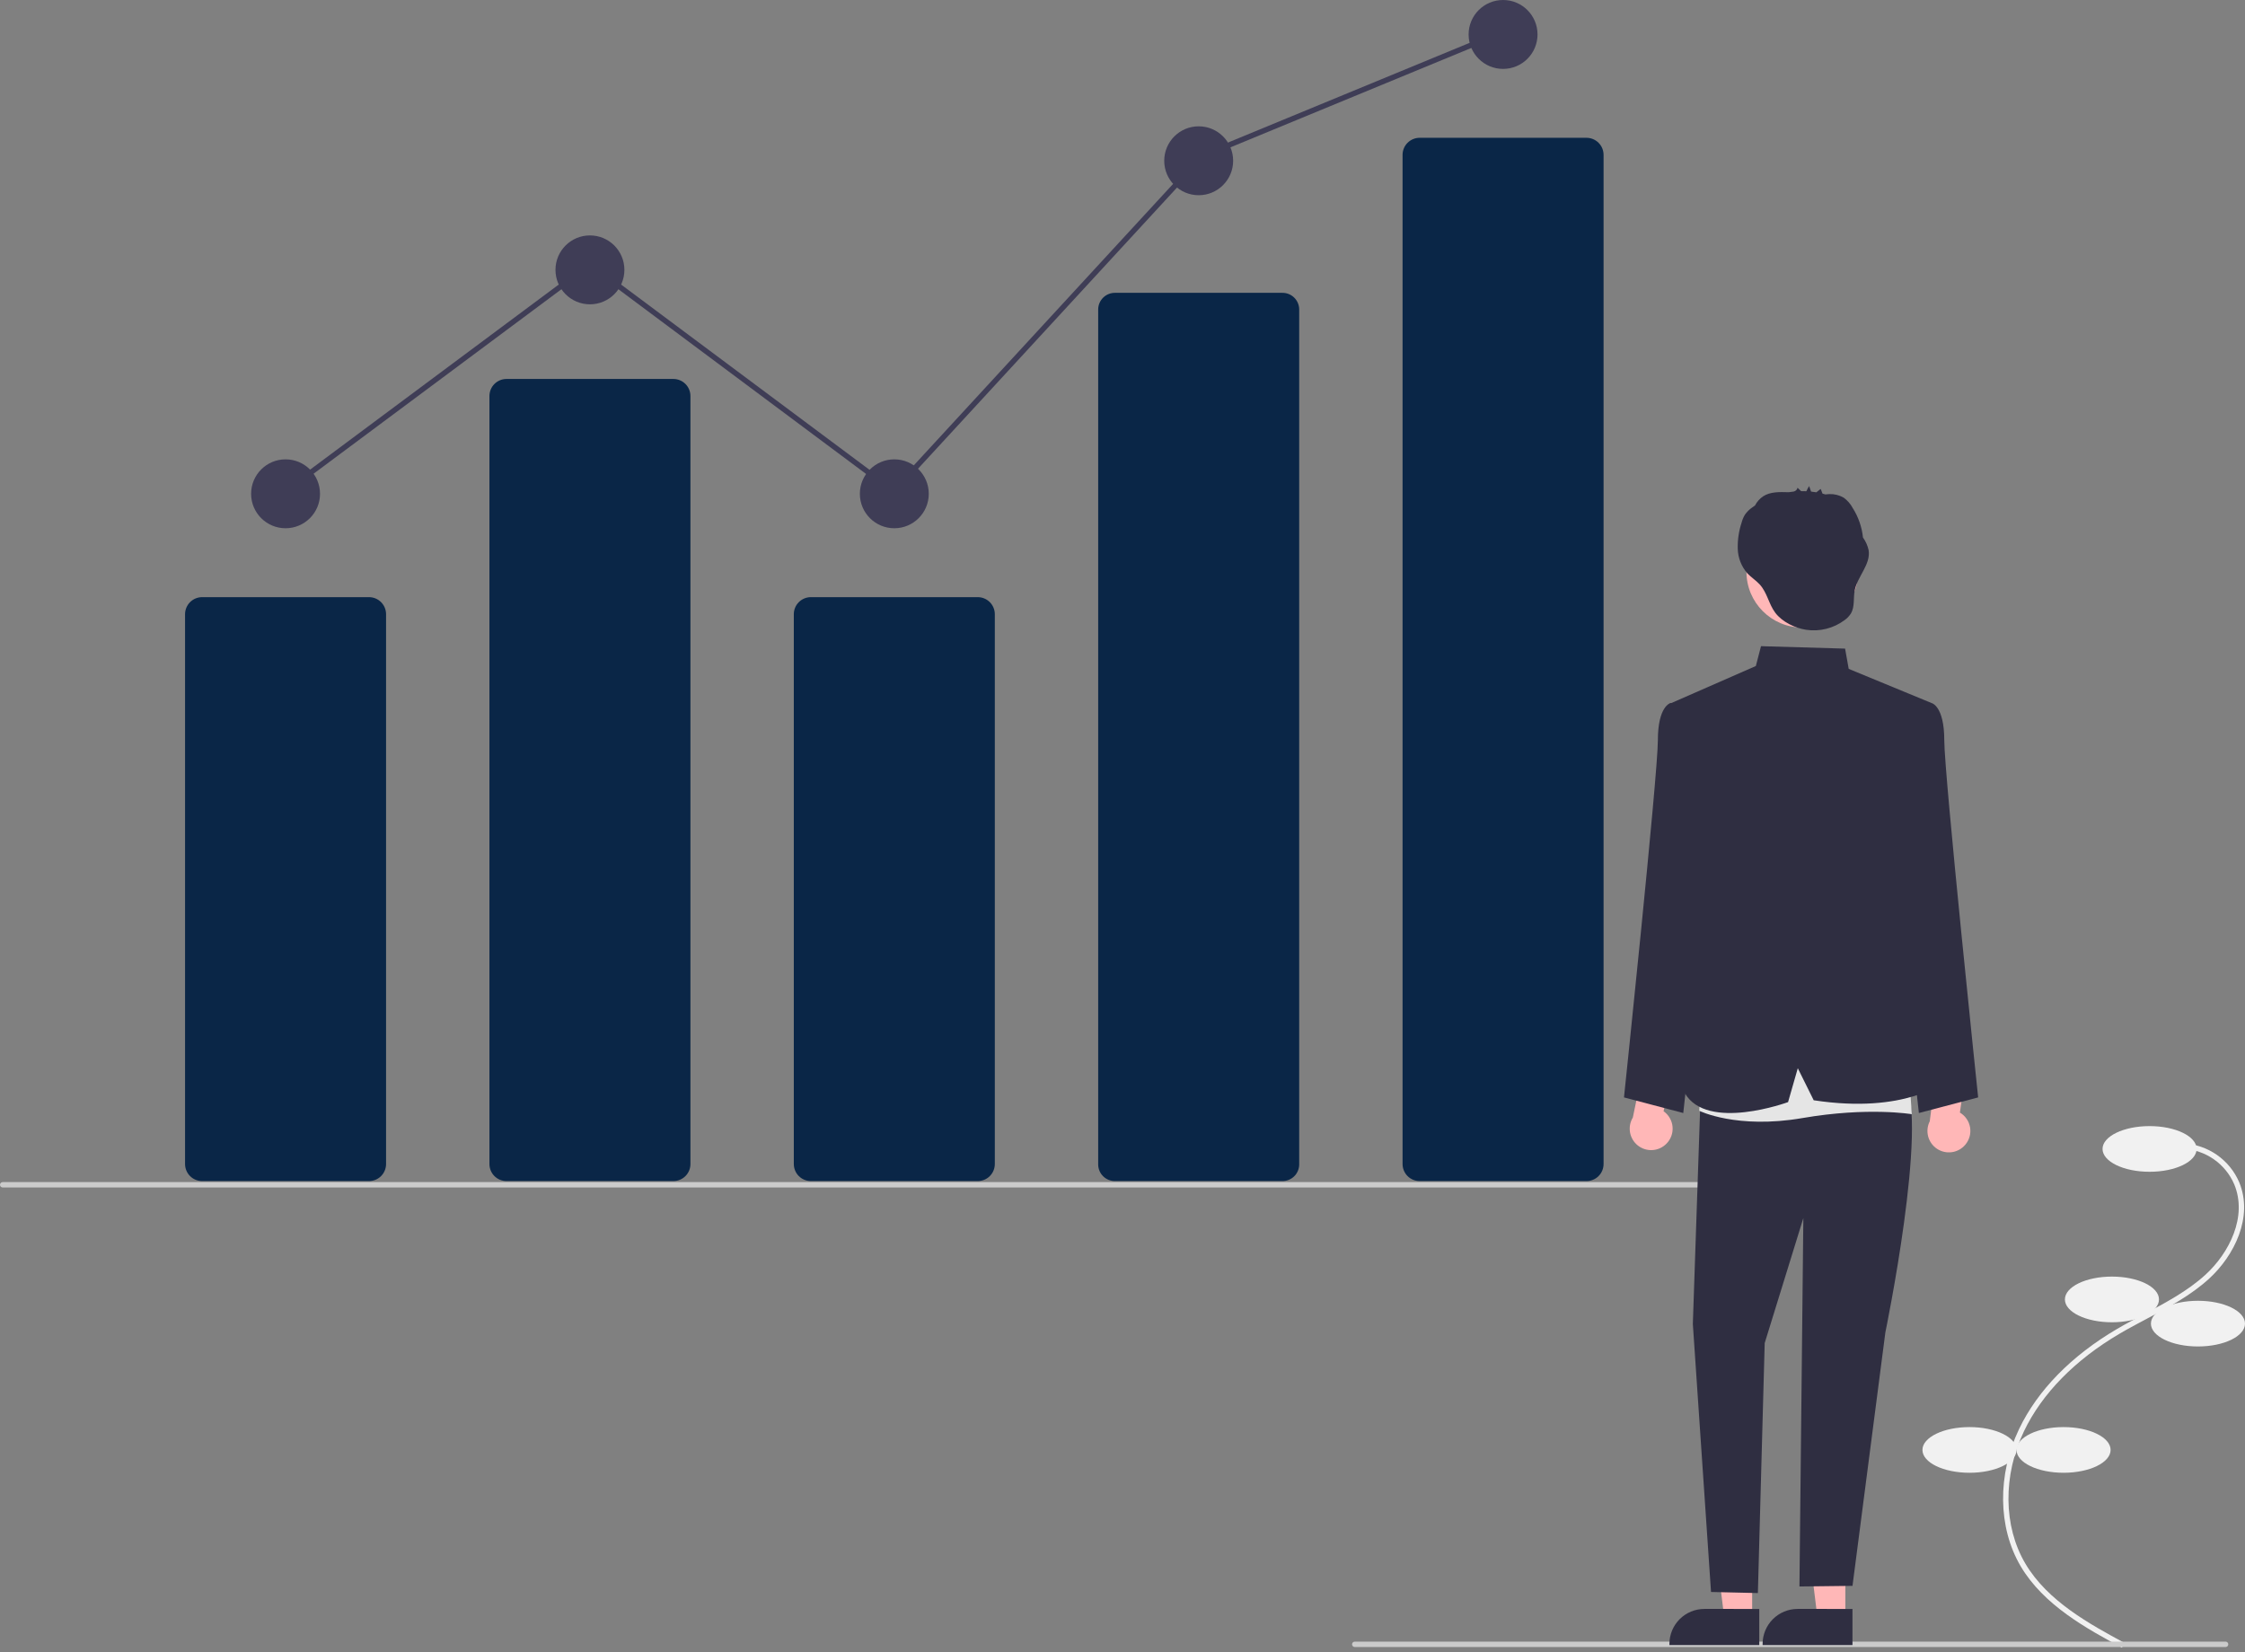 <svg width="500" height="368" viewBox="0 0 500 368" fill="none" xmlns="http://www.w3.org/2000/svg">
<rect x="0" y="0" width="500" height="368" fill="#808080" stroke="none"/>
<g clip-path="url(#clip0_769_5419)">
<path d="M472.594 367.03L473.163 365.977C465.529 361.848 456.027 356.71 451.064 348.277C446.171 339.964 446.062 328.676 450.777 318.817C454.79 310.426 462.162 302.909 472.096 297.078C474.055 295.928 476.112 294.838 478.101 293.783C482.909 291.235 487.881 288.6 491.98 284.862C497.627 279.713 501.899 271.072 498.715 263.376C497.667 260.919 495.952 258.805 493.764 257.274C491.576 255.743 489.003 254.857 486.336 254.715L486.269 255.91C488.712 256.04 491.069 256.852 493.074 258.254C495.079 259.655 496.651 261.591 497.612 263.841C500.57 270.994 496.511 279.11 491.174 283.977C487.186 287.613 482.283 290.212 477.54 292.726C475.54 293.786 473.471 294.882 471.49 296.046C461.349 301.998 453.814 309.694 449.697 318.3C444.812 328.513 444.94 340.233 450.032 348.884C455.164 357.604 464.828 362.831 472.594 367.03Z" fill="#F1F1F1"/>
<path d="M478.748 261.027C484.534 261.027 489.224 258.748 489.224 255.938C489.224 253.128 484.534 250.85 478.748 250.85C472.962 250.85 468.271 253.128 468.271 255.938C468.271 258.748 472.962 261.027 478.748 261.027Z" fill="#F1F1F1"/>
<path d="M470.367 294.55C476.153 294.55 480.843 292.272 480.843 289.462C480.843 286.651 476.153 284.373 470.367 284.373C464.581 284.373 459.891 286.651 459.891 289.462C459.891 292.272 464.581 294.55 470.367 294.55Z" fill="#F1F1F1"/>
<path d="M489.523 299.939C495.309 299.939 500 297.661 500 294.85C500 292.04 495.309 289.762 489.523 289.762C483.737 289.762 479.047 292.04 479.047 294.85C479.047 297.661 483.737 299.939 489.523 299.939Z" fill="#F1F1F1"/>
<path d="M459.592 328.075C465.378 328.075 470.068 325.797 470.068 322.987C470.068 320.177 465.378 317.898 459.592 317.898C453.806 317.898 449.115 320.177 449.115 322.987C449.115 325.797 453.806 328.075 459.592 328.075Z" fill="#F1F1F1"/>
<path d="M438.638 328.075C444.424 328.075 449.115 325.797 449.115 322.987C449.115 320.177 444.424 317.898 438.638 317.898C432.853 317.898 428.162 320.177 428.162 322.987C428.162 325.797 432.853 328.075 438.638 328.075Z" fill="#F1F1F1"/>
<path d="M82.186 263.097H45.013C44.007 263.096 43.041 262.696 42.33 261.984C41.618 261.272 41.218 260.307 41.216 259.3V136.818C41.218 135.811 41.618 134.846 42.33 134.135C43.041 133.423 44.007 133.023 45.013 133.021H82.186C83.193 133.023 84.158 133.423 84.87 134.135C85.581 134.846 85.982 135.811 85.983 136.818V259.3C85.982 260.307 85.581 261.272 84.87 261.984C84.158 262.696 83.193 263.096 82.186 263.097Z" fill="#0A2647"/>
<path d="M149.976 263.097H112.803C111.796 263.096 110.831 262.696 110.119 261.984C109.407 261.272 109.007 260.307 109.006 259.301V88.215C109.007 87.208 109.407 86.243 110.119 85.531C110.831 84.819 111.796 84.419 112.803 84.418H149.976C150.982 84.419 151.947 84.819 152.659 85.531C153.371 86.243 153.771 87.208 153.773 88.215V259.301C153.771 260.307 153.371 261.272 152.659 261.984C151.947 262.696 150.982 263.096 149.976 263.097Z" fill="#0A2647"/>
<path d="M217.766 263.097H180.593C179.586 263.096 178.621 262.696 177.909 261.984C177.198 261.272 176.797 260.307 176.796 259.3V136.818C176.797 135.811 177.198 134.846 177.909 134.135C178.621 133.423 179.586 133.023 180.593 133.021H217.766C218.772 133.023 219.737 133.423 220.449 134.135C221.161 134.846 221.561 135.811 221.563 136.818V259.3C221.561 260.307 221.161 261.272 220.449 261.984C219.737 262.696 218.772 263.096 217.766 263.097Z" fill="#0A2647"/>
<path d="M285.555 263.096H248.382C247.398 263.118 246.446 262.748 245.735 262.069C245.023 261.389 244.609 260.456 244.585 259.472V68.856C244.609 67.872 245.023 66.939 245.735 66.259C246.446 65.58 247.398 65.21 248.382 65.231H285.555C286.538 65.21 287.49 65.58 288.202 66.259C288.914 66.939 289.327 67.872 289.352 68.856V259.472C289.327 260.456 288.914 261.389 288.202 262.069C287.49 262.748 286.538 263.118 285.555 263.096Z" fill="#0A2647"/>
<path d="M353.345 263.097H316.172C315.165 263.096 314.2 262.695 313.488 261.984C312.777 261.272 312.376 260.307 312.375 259.3V34.494C312.376 33.487 312.777 32.522 313.488 31.811C314.2 31.099 315.165 30.698 316.172 30.697H353.345C354.351 30.698 355.316 31.099 356.028 31.811C356.74 32.522 357.14 33.487 357.142 34.494V259.3C357.14 260.307 356.74 261.272 356.028 261.984C355.317 262.695 354.351 263.096 353.345 263.097Z" fill="#0A2647"/>
<path d="M63.6 117.673C67.838 117.673 71.274 114.237 71.274 109.999C71.274 105.76 67.838 102.324 63.6 102.324C59.362 102.324 55.926 105.76 55.926 109.999C55.926 114.237 59.362 117.673 63.6 117.673Z" fill="#3F3D56"/>
<path d="M131.389 67.79C135.628 67.79 139.063 64.354 139.063 60.116C139.063 55.877 135.628 52.441 131.389 52.441C127.151 52.441 123.715 55.877 123.715 60.116C123.715 64.354 127.151 67.79 131.389 67.79Z" fill="#3F3D56"/>
<path d="M199.179 117.673C203.418 117.673 206.853 114.237 206.853 109.999C206.853 105.76 203.418 102.324 199.179 102.324C194.941 102.324 191.505 105.76 191.505 109.999C191.505 114.237 194.941 117.673 199.179 117.673Z" fill="#3F3D56"/>
<path d="M266.968 43.487C271.207 43.487 274.643 40.051 274.643 35.813C274.643 31.575 271.207 28.139 266.968 28.139C262.73 28.139 259.294 31.575 259.294 35.813C259.294 40.051 262.73 43.487 266.968 43.487Z" fill="#3F3D56"/>
<path d="M334.758 15.349C338.997 15.349 342.433 11.913 342.433 7.674C342.433 3.436 338.997 0 334.758 0C330.52 0 327.084 3.436 327.084 7.674C327.084 11.913 330.52 15.349 334.758 15.349Z" fill="#3F3D56"/>
<path d="M396.905 264.522H0.599C0.44 264.522 0.288 264.458 0.175 264.346C0.063 264.234 0 264.082 0 263.923C0 263.764 0.063 263.612 0.175 263.5C0.288 263.387 0.44 263.324 0.599 263.324H396.905C397.063 263.324 397.216 263.387 397.328 263.5C397.44 263.612 397.503 263.764 397.503 263.923C397.503 264.082 397.44 264.234 397.328 264.346C397.216 264.458 397.063 264.522 396.905 264.522Z" fill="#CBCBCB"/>
<path d="M495.682 366.891H301.72C301.561 366.891 301.409 366.828 301.296 366.715C301.184 366.603 301.121 366.451 301.121 366.292C301.121 366.133 301.184 365.981 301.296 365.869C301.409 365.756 301.561 365.693 301.72 365.693H495.682C495.841 365.693 495.993 365.756 496.106 365.869C496.218 365.981 496.281 366.133 496.281 366.292C496.281 366.451 496.218 366.603 496.106 366.715C495.993 366.828 495.841 366.891 495.682 366.891Z" fill="#CBCBCB"/>
<path d="M371.124 254.792C371.616 254.303 371.995 253.712 372.235 253.06C372.474 252.408 372.567 251.712 372.508 251.021C372.449 250.329 372.239 249.659 371.893 249.058C371.547 248.456 371.073 247.938 370.505 247.539L372.859 236.949L366.772 233.949L363.658 248.951C363.052 249.95 362.833 251.136 363.042 252.286C363.252 253.435 363.877 254.468 364.797 255.188C365.717 255.908 366.869 256.265 368.036 256.192C369.202 256.119 370.301 255.621 371.124 254.792Z" fill="#FFB7B7"/>
<path d="M437.684 255.024C438.137 254.498 438.469 253.879 438.657 253.211C438.845 252.543 438.884 251.842 438.772 251.157C438.659 250.472 438.398 249.82 438.006 249.247C437.615 248.674 437.102 248.194 436.505 247.84L438.033 237.1L431.732 234.58L429.788 249.778C429.261 250.82 429.134 252.02 429.432 253.15C429.731 254.28 430.433 255.261 431.406 255.908C432.379 256.554 433.556 256.821 434.713 256.658C435.87 256.496 436.927 255.914 437.684 255.024Z" fill="#FFB7B7"/>
<path d="M390.236 360.433L384.03 360.432L381.077 336.492L390.238 336.493L390.236 360.433Z" fill="#FFB7B7"/>
<path d="M391.82 366.45L371.807 366.449V366.196C371.807 364.13 372.628 362.149 374.088 360.688C375.549 359.227 377.53 358.406 379.596 358.406L391.82 358.407L391.82 366.45Z" fill="#2F2E41"/>
<path d="M410.994 360.433L404.788 360.432L401.835 336.492L410.995 336.493L410.994 360.433Z" fill="#FFB7B7"/>
<path d="M412.577 366.45L392.563 366.449V366.196C392.564 364.13 393.384 362.149 394.845 360.688C396.306 359.227 398.287 358.406 400.353 358.406L412.577 358.407L412.577 366.45Z" fill="#2F2E41"/>
<path d="M423.491 159.019L430.184 156.604C430.184 156.604 433.024 157.207 433.024 164.91C433.024 172.614 440.569 244.46 440.569 244.46L427.366 247.937L419.903 179.772L423.491 159.019Z" fill="#2F2E41"/>
<path d="M378.768 159.019L372.075 156.604C372.075 156.604 369.235 157.207 369.235 164.91C369.235 172.614 361.69 244.46 361.69 244.46L374.893 247.937L382.356 179.772L378.768 159.019Z" fill="#2F2E41"/>
<path d="M378.854 240.96L377.024 294.929L381.075 354.629L391.51 354.87L393.029 299.181L401.636 271.336L400.767 353.406L412.584 353.265L419.903 296.802C419.903 296.802 429.568 250.073 424.208 240.96L399.525 232.752L378.854 240.96Z" fill="#2F2E41"/>
<path d="M379.055 234.458L378.459 247.441C378.459 247.441 386.787 251.585 401.425 249.061C416.064 246.536 425.794 248.2 425.794 248.2L424.67 231.65L379.055 234.458Z" fill="#E5E5E5"/>
<path d="M371.809 156.796L391.057 148.361L392.206 143.943L410.931 144.486L411.74 148.999L430.183 156.604L422.057 184.859L422.891 204.735L433.024 240.961C433.024 240.961 424.477 248.219 403.943 245.096L400.4 237.957L398.233 245.507C398.233 245.507 380.227 252.131 375.237 243.508L378.853 181.221L371.809 156.796Z" fill="#2F2E41"/>
<path d="M401.398 139.793C408.266 139.793 413.833 134.226 413.833 127.358C413.833 120.491 408.266 114.924 401.398 114.924C394.531 114.924 388.964 120.491 388.964 127.358C388.964 134.226 394.531 139.793 401.398 139.793Z" fill="#FFB7B7"/>
<path d="M416.173 122.542C415.951 121.53 415.523 120.574 414.916 119.734C414.675 117.411 413.9 115.175 412.652 113.201C412.163 112.276 411.469 111.475 410.623 110.859C409.654 110.301 408.549 110.025 407.431 110.063C407.228 110.06 406.864 110.121 406.536 110.136C406.326 110.071 406.114 110.013 405.902 109.959C405.777 109.683 405.532 108.879 405.463 108.933L404.537 109.669C404.145 109.601 403.752 109.548 403.357 109.506C403.213 109.096 403.069 108.686 402.925 108.275C402.692 108.642 402.487 109.027 402.313 109.426C401.92 109.406 401.526 109.399 401.132 109.405L400.345 108.649C400.299 108.86 400.192 109.053 400.038 109.204C399.884 109.355 399.689 109.458 399.477 109.5C399.115 109.537 398.754 109.585 398.394 109.643C398.365 109.643 398.335 109.643 398.306 109.643C396.368 109.594 394.282 109.507 392.66 110.572C391.902 111.092 391.284 111.793 390.863 112.612C390.665 112.746 390.466 112.88 390.273 113.023C389.623 113.467 389.059 114.026 388.61 114.672C388.283 115.229 388.036 115.83 387.874 116.455C387.255 118.338 386.969 120.313 387.027 122.294C387.093 124.288 387.846 126.199 389.157 127.702C389.989 128.596 391.046 129.255 391.878 130.148C393.593 131.985 393.914 134.548 395.38 136.492C396.931 138.548 399.762 139.901 402.248 140.289C403.743 140.514 405.267 140.442 406.734 140.076C408.2 139.71 409.58 139.058 410.794 138.157C411.377 137.752 411.871 137.233 412.249 136.632C413.112 135.139 412.746 133.264 413.067 131.57C413.667 128.395 416.697 125.73 416.173 122.542Z" fill="#2F2E41"/>
<path d="M63.19 110.478L62.476 109.518L131.39 58.212L198.96 108.612L267.455 34.246L267.578 34.195L334.052 6.76L334.509 7.867L268.157 35.251L199.109 110.217L131.389 59.705L63.19 110.478Z" fill="#3F3D56"/>
</g>
<defs>
<clipPath id="clip0_769_5419">
<rect width="500" height="367.031" fill="white"/>
</clipPath>
</defs>
</svg>

